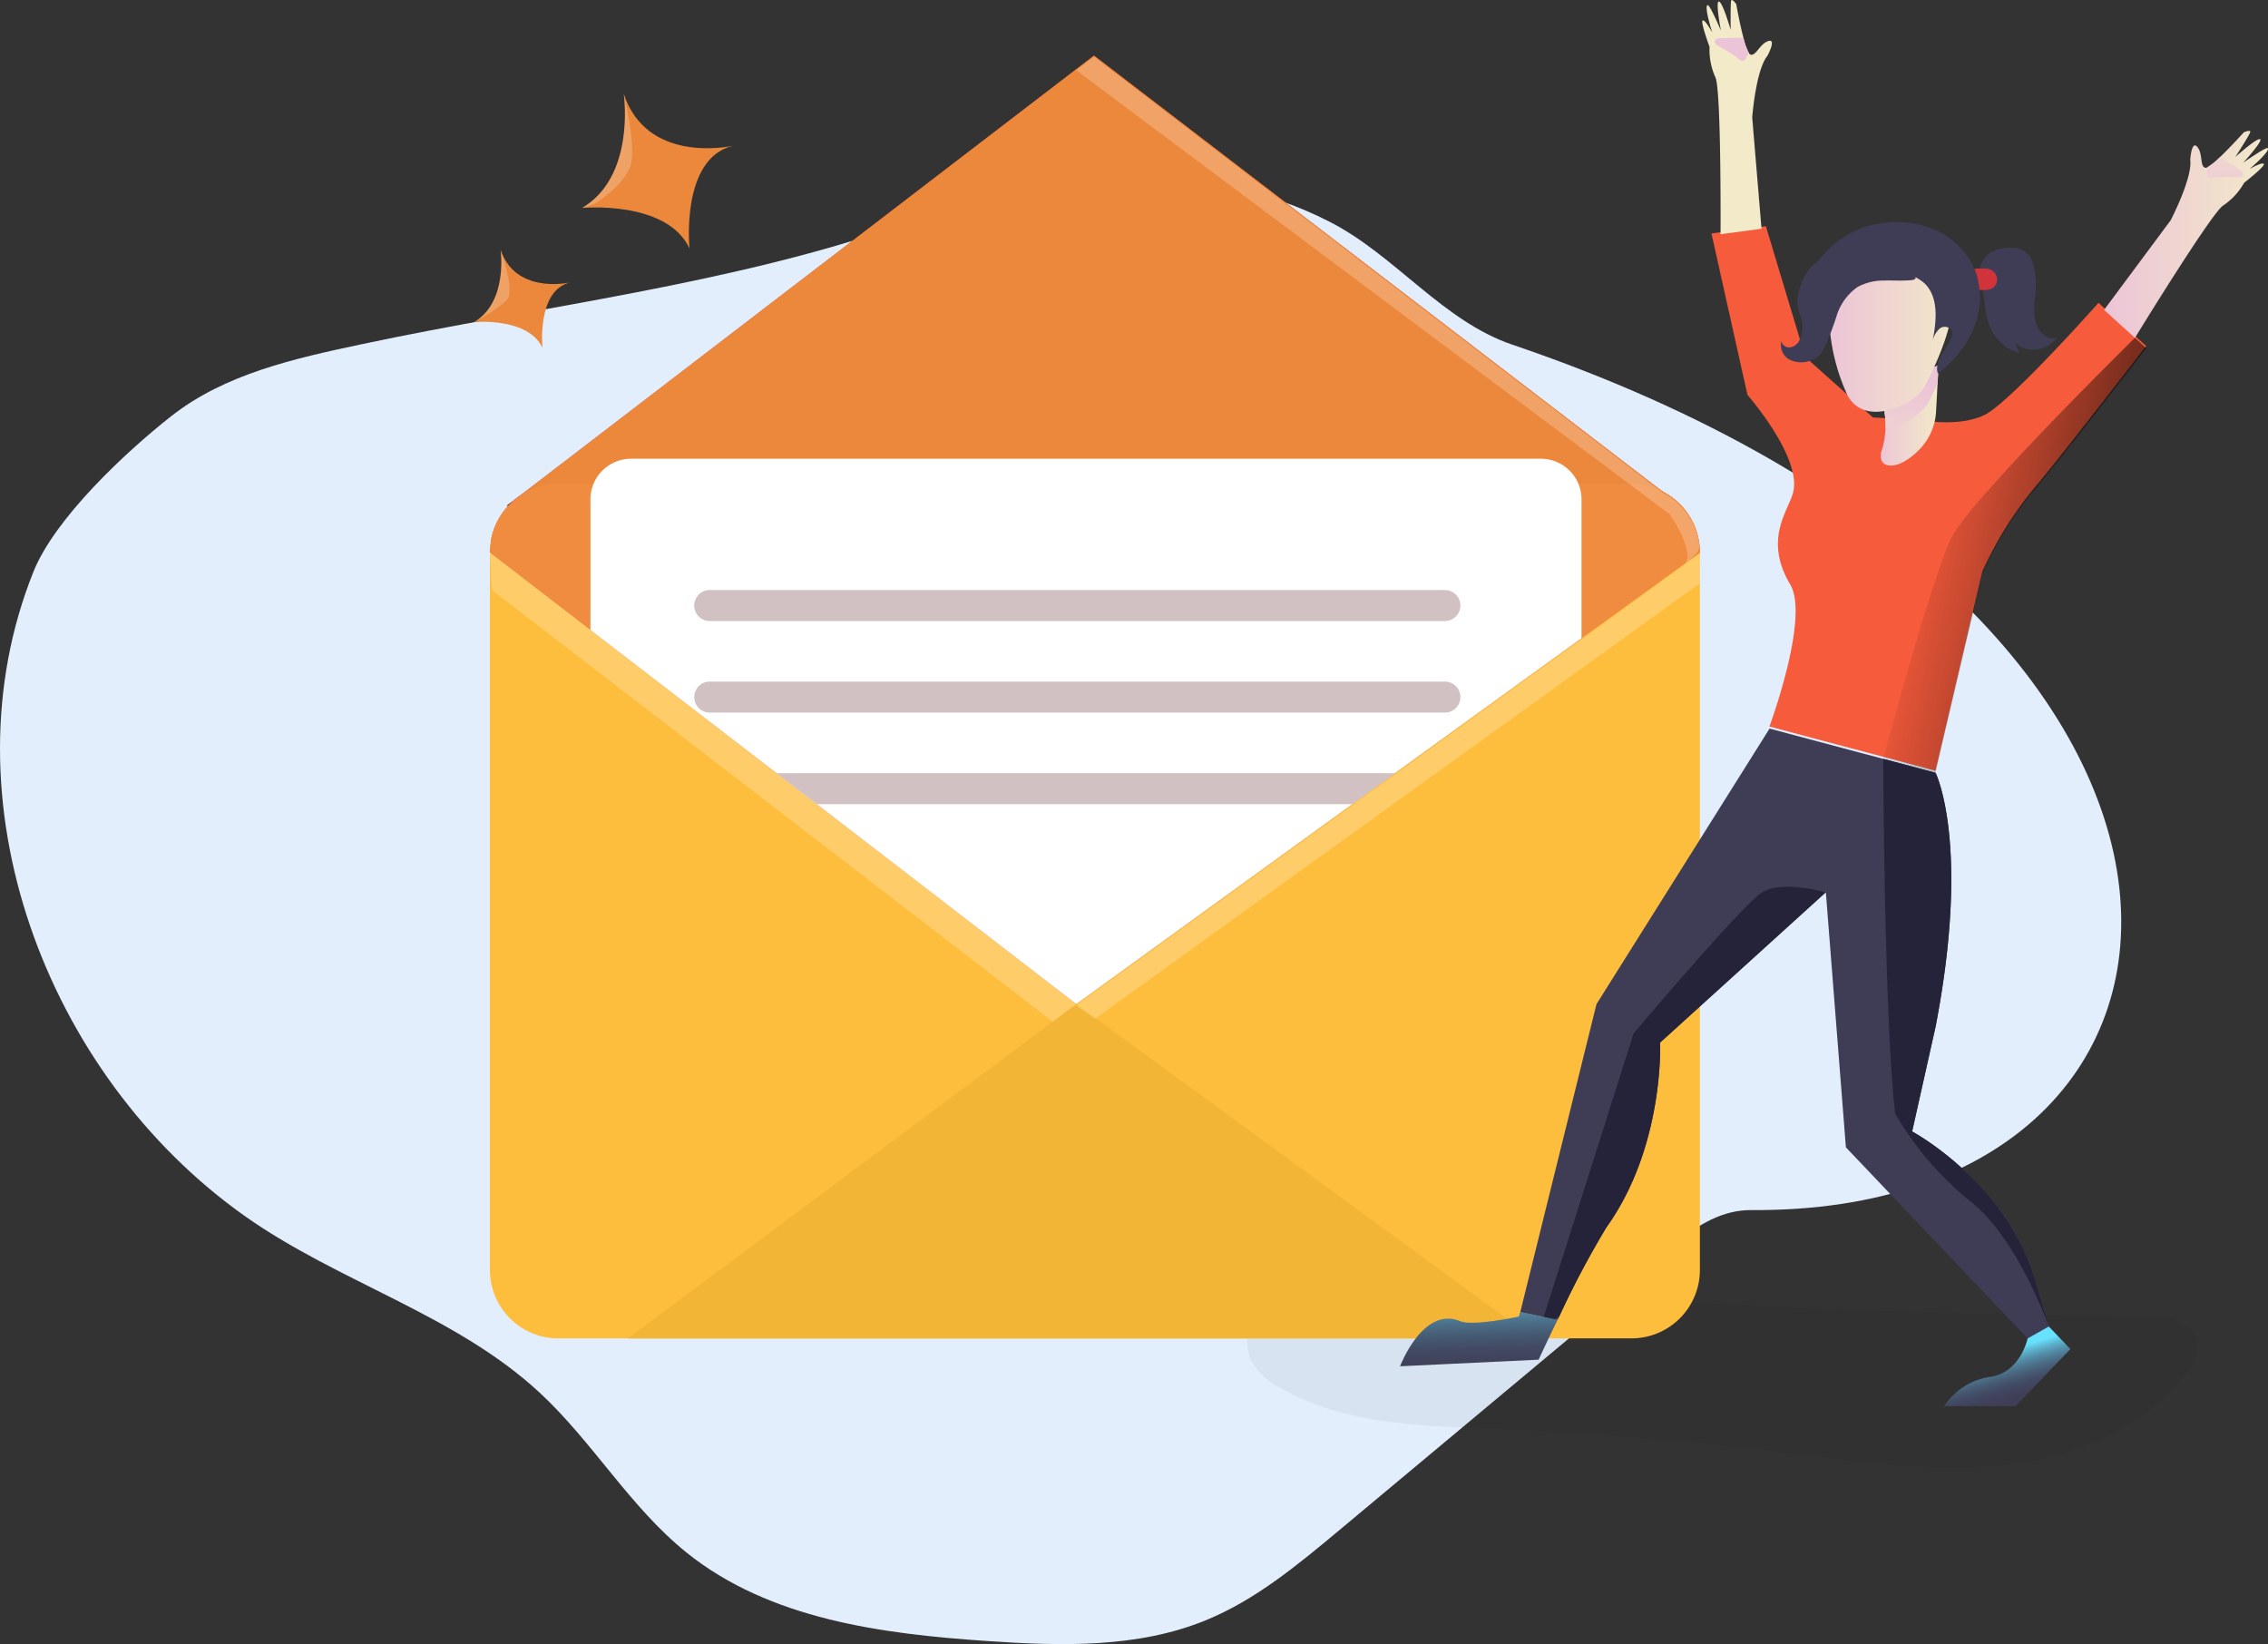 <svg xmlns="http://www.w3.org/2000/svg" xmlns:xlink="http://www.w3.org/1999/xlink" width="270.859" height="196.327" viewBox="0 0 270.859 196.327">
  <rect x="0" y="0" width="270.859" height="196.327" fill="#333333" stroke="none"/>
  <defs>
    <linearGradient id="linear-gradient" x1="0.046" y1="2.121" x2="1.153" y2="-1.808" gradientUnits="objectBoundingBox">
      <stop offset="0.36" stop-color="#00272e"/>
      <stop offset="0.75" stop-color="#3f80a1" stop-opacity="0.251"/>
      <stop offset="1" stop-color="#69b9eb" stop-opacity="0"/>
    </linearGradient>
    <linearGradient id="linear-gradient-2" y1="0.5" x2="1" y2="0.5" gradientUnits="objectBoundingBox">
      <stop offset="0" stop-color="#ecc4d7"/>
      <stop offset="0.42" stop-color="#efd4d1"/>
      <stop offset="1" stop-color="#f2eac9"/>
    </linearGradient>
    <linearGradient id="linear-gradient-3" x1="0.508" y1="0.287" x2="0.293" y2="2.414" xlink:href="#linear-gradient-2"/>
    <linearGradient id="linear-gradient-4" x1="0" y1="0.5" x2="1" y2="0.5" xlink:href="#linear-gradient-2"/>
    <linearGradient id="linear-gradient-5" x1="0" y1="0.5" x2="1" y2="0.5" xlink:href="#linear-gradient-2"/>
    <linearGradient id="linear-gradient-6" x1="0.65" y1="2.827" x2="0.187" y2="-3.489" xlink:href="#linear-gradient-2"/>
    <linearGradient id="linear-gradient-7" x1="-23.268" y1="-1.887" x2="-20.913" y2="-1.887" xlink:href="#linear-gradient-2"/>
    <linearGradient id="linear-gradient-8" x1="-43.933" y1="-21.636" x2="-44.417" y2="-27.224" xlink:href="#linear-gradient-2"/>
    <linearGradient id="linear-gradient-9" x1="0.426" y1="-0.319" x2="0.561" y2="1.309" gradientUnits="objectBoundingBox">
      <stop offset="0" stop-color="#68e1fd"/>
      <stop offset="0.01" stop-color="#67ddf9"/>
      <stop offset="0.12" stop-color="#5cb3ce"/>
      <stop offset="0.24" stop-color="#538ea9"/>
      <stop offset="0.37" stop-color="#4c718b"/>
      <stop offset="0.5" stop-color="#465a73"/>
      <stop offset="0.63" stop-color="#424a63"/>
      <stop offset="0.79" stop-color="#404059"/>
      <stop offset="0.99" stop-color="#3f3d56"/>
    </linearGradient>
    <linearGradient id="linear-gradient-10" x1="0.368" y1="0.349" x2="0.648" y2="0.971" xlink:href="#linear-gradient-9"/>
    <linearGradient id="linear-gradient-11" x1="0.901" y1="0.631" x2="0.107" y2="0.354" gradientUnits="objectBoundingBox">
      <stop offset="0"/>
      <stop offset="0.98" stop-opacity="0"/>
    </linearGradient>
  </defs>
  <g id="new-messages" transform="translate(-0.003 0.003)">
    <path id="Path_26025" data-name="Path 26025" d="M43.181,84.567c-8,1.7-16.324,3.538-22.75,8.606C15,97.448,6.55,105.341,3.988,111.754-6.864,138.841,5.405,171.8,29.221,188.66c11.2,7.929,25.161,11.766,35.227,21.1,6.367,5.9,10.826,13.717,17.6,19.143,9.9,7.922,23.263,9.675,35.911,10.523,8.787.6,17.916.852,26.068-2.489,5.893-2.414,10.885-6.554,15.785-10.635l32.461-27.107c5.216-4.351,10.093-11.28,16.883-11.234,61.121.437,65.241-71.493-28.564-103.352-8.267-2.808-13.937-10.615-21.7-14.618-16.045-8.271-34.51-5.591-50.693.132C87.648,77.4,64.5,80.032,43.181,84.567Z" transform="translate(0 -43.462)" fill="#e2eefc"/>
    <path id="Path_26026" data-name="Path 26026" d="M560.237,470.009c2.559.043,5.854.681,6.248,3.206a5.008,5.008,0,0,1-1.355,3.657c-5.1,6.666-13.552,10.037-21.892,10.941s-16.745-.362-25.072-1.388q-18.047-2.23-36.24-2.96c-8.623-.349-17.692-.566-25.118-4.959a7.9,7.9,0,0,1-3.394-3.289c-1.315-2.9.763-6.439,3.617-7.85s6.209-1.273,9.392-1.1C497.686,467.951,528.924,470.009,560.237,470.009Z" transform="translate(-304.035 -312.865)" fill="#000405" opacity="0.05"/>
    <path id="Path_26027" data-name="Path 26027" d="M322.415,121.576v85.686a8.175,8.175,0,0,1-8.179,8.172H186.085a8.175,8.175,0,0,1-8.175-8.179v-85.68a8.172,8.172,0,0,1,8.175-8.179H314.237A8.179,8.179,0,0,1,322.415,121.576Z" transform="translate(-119.401 -55.613)" fill="#febe3d"/>
    <path id="Path_26266" data-name="Path 26266" d="M375.713,97.178s-11.125,14.387-13.236,16.8a44.118,44.118,0,0,0-6.334,10.125l-5.591,23.789-6.248-1.667-13.585-3.617s4.828-13,2.489-16.949c-3.118-5.262-.421-8.55.289-10.809,1.315-4.186-5.4-11.839-5.4-11.839l-4.3-19.281,6.5-.868L335,98.49l8.08,7.212,5.755.306s4.341.894,7.5-.566c3.019-1.4,13.684-13.427,13.684-13.427l4.351,3.946Z" transform="translate(-119.401 -55.855)" fill="#f65b3c"/>
    <path id="Path_26028" data-name="Path 26028" d="M324.273,73.931H183.98l1.138-.871a2.013,2.013,0,0,1,.164-.128L252.02,21.775l2.108-1.615,67.9,52.051Z" transform="translate(-123.475 -13.532)" fill="#d0333a"/>
    <path id="Path_26029" data-name="Path 26029" d="M322.415,183.9l-1.707,1.233-12.427,9-60.335,43.7L189.92,193.146,177.91,183.9l.155-1.588a8.12,8.12,0,0,1,2.032-3.976,7.669,7.669,0,0,1,.947-.871,2.015,2.015,0,0,1,.164-.128,8.136,8.136,0,0,1,4.877-1.615H314.237a8.182,8.182,0,0,1,8.139,7.389,7.817,7.817,0,0,1,.039.789Z" transform="translate(-119.401 -117.935)" fill="#db3f46"/>
    <path id="Path_26030" data-name="Path 26030" d="M185.448,181a8.221,8.221,0,0,0-.947.871h-.191Z" transform="translate(-123.805 -121.479)" opacity="0.61" fill="url(#linear-gradient)"/>
    <path id="Path_26031" data-name="Path 26031" d="M322.745,79.5l-1.707,1.236-12.427,9-60.335,43.7L190.25,88.746,178.24,79.5l.155-1.585a8.133,8.133,0,0,1,2.032-3.979,8.222,8.222,0,0,1,.947-.871l.164-.125,66.738-51.16,2.108-1.615,67.9,52.051a8.166,8.166,0,0,1,4.423,6.5A7.77,7.77,0,0,1,322.745,79.5Z" transform="translate(-119.731 -13.532)" fill="#febe3d" opacity="0.61"/>
    <path id="Path_26032" data-name="Path 26032" d="M332.791,171.427v16.568l-22.267,16.114-5.107,3.709-32.961,23.875-31-23.875-4.8-3.7-22.227-17.1V171.427a4.857,4.857,0,0,1,4.857-4.857h108.65a4.857,4.857,0,0,1,4.854,4.857Z" transform="translate(-143.912 -111.795)" fill="#fff"/>
    <path id="Path_26033" data-name="Path 26033" d="M342.092,217.966h-87.8a1.848,1.848,0,1,1,0-3.7h87.8a1.848,1.848,0,1,1,0,3.7Z" transform="translate(-169.53 -143.808)" fill="#d2c1c2"/>
    <path id="Path_26034" data-name="Path 26034" d="M342.092,251.216h-87.8a1.848,1.848,0,0,1,0-3.7h87.8a1.848,1.848,0,1,1,0,3.7Z" transform="translate(-169.53 -166.124)" fill="#d2c1c2"/>
    <path id="Path_26035" data-name="Path 26035" d="M355.881,280.76l-5.107,3.7H286.811l-4.8-3.7h73.871Z" transform="translate(-189.268 -188.433)" fill="#d2c1c2"/>
    <path id="Path_26036" data-name="Path 26036" d="M281.577,364.6,228.02,404.53H336.239Z" transform="translate(-153.033 -244.701)" fill="#f3b536"/>
    <path id="Path_26037" data-name="Path 26037" d="M197.916,52.576c-2.7-5.785-12.825-4.834-12.825-4.834,6.248-3.686,5.051-13.049,4.976-13.6,2.733,8.162,12.168,6.36,13.013,6.182-6.265,1.546-5.163,12.253-5.163,12.253ZM180.356,64.444c-1.713-3.677-8.156-3.072-8.156-3.072,4.078-2.424,3.154-8.662,3.154-8.662v.036c1.75,5.16,7.735,4.015,8.267,3.9C179.655,57.637,180.356,64.444,180.356,64.444Z" transform="translate(-115.569 -22.915)" fill="#eb883b"/>
    <path id="Path_26038" data-name="Path 26038" d="M719.863,90.87a4.065,4.065,0,0,1,2.815-.888,2.959,2.959,0,0,1,2.039.7,3.249,3.249,0,0,1,.8,1.753,10.058,10.058,0,0,1,.181,2.453c-.072,1.509-.464,3.108.187,4.472a3.2,3.2,0,0,0,.618.875,1.72,1.72,0,0,0,1.144.569.917.917,0,0,0,.94-.737,3.492,3.492,0,0,1-5.38,1.286l.572,1.161a6.664,6.664,0,0,1-1.368-.52,5.748,5.748,0,0,1-2.552-3.861c-.329-1.431-.395-2.907-.7-4.344a2.8,2.8,0,0,1,.71-2.924Z" transform="translate(-482.573 -60.387)" fill="#3f3d56"/>
    <path id="Path_26039" data-name="Path 26039" d="M717.041,97.492a2.3,2.3,0,0,1,.835.128,1.316,1.316,0,0,1,.806,1.1A1.243,1.243,0,0,1,718,99.9a2.085,2.085,0,0,1-.888.155c-.276,0-.556,0-.832-.026a.484.484,0,0,1-.227-.056.5.5,0,0,1-.155-.22,4.969,4.969,0,0,1-.4-1.128C715.265,97.409,716.081,97.482,717.041,97.492Z" transform="translate(-480.171 -65.43)" fill="#d0333a"/>
    <path id="Path_26040" data-name="Path 26040" d="M690.248,132.61s-.053.95-.118,2.187c-.056,1.042-.125,2.3-.181,3.348a7.034,7.034,0,0,1-2.128,4.67c-.743.76-2.516,2.177-3.867,1.674-.658-.243-.681-1.072-.543-1.569a9.742,9.742,0,0,0,.5-2.805,9.844,9.844,0,0,0-.207-2.3C682.859,135.7,690.248,132.61,690.248,132.61Z" transform="translate(-458.729 -89.002)" fill="url(#linear-gradient-2)"/>
    <path id="Path_26041" data-name="Path 26041" d="M690.87,132.61s-.053.95-.118,2.187c-.52,1.158-1.006,2.1-1.273,2.572a7.821,7.821,0,0,1-4.933,2.746,9.841,9.841,0,0,0-.207-2.3c-.858-2.115,6.531-5.2,6.531-5.2Z" transform="translate(-459.351 -89.002)" fill="url(#linear-gradient-3)"/>
    <path id="Path_26042" data-name="Path 26042" d="M671.222,94.309a7.067,7.067,0,0,0-6.577,7.981,23.9,23.9,0,0,0,2.177,8.294c2.3,3.946,8.136.7,9.06-.924s4.469-8.951,2.979-11.026C677.836,97.233,674.991,94.158,671.222,94.309Z" transform="translate(-446.139 -63.293)" fill="url(#linear-gradient-4)"/>
    <path id="Path_26043" data-name="Path 26043" d="M664.275,81.128a12.24,12.24,0,0,1,7.544.22,9.218,9.218,0,0,1,5.364,5.166,9.4,9.4,0,0,1-.21,6.807,13.3,13.3,0,0,1-4.275,5.4c-.483-1.48,1.006-2.8,1.585-4.239a1.193,1.193,0,0,0,.082-.862.981.981,0,0,0-1.47-.247,2.815,2.815,0,0,0-.825,1.486c.444-2.351.773-5.114-.891-6.837a5.441,5.441,0,0,0-3.9-1.414,9.536,9.536,0,0,0-6.968,3c-.523.562-1.266,1.253-1.93.865a1.315,1.315,0,0,1-.467-.569c-1.963-3.887,3.193-7.909,6.36-8.777Z" transform="translate(-441.263 -54.121)" fill="#3f3d56"/>
    <path id="Path_26044" data-name="Path 26044" d="M660.228,92.655a12.964,12.964,0,0,0-5.156-1.315,6.4,6.4,0,0,0-4.818,1.947,6.766,6.766,0,0,0-1.315,2.555,4.6,4.6,0,0,0-.23,1.822,7.851,7.851,0,0,0,.329,1.315,3.632,3.632,0,0,1-.233,3.2,1.441,1.441,0,0,1-1.1.612.9.9,0,0,1-.9-.766,1.937,1.937,0,0,0,.937,2.21,3.078,3.078,0,0,0,2.522.122,2.733,2.733,0,0,0,.931-.51,3.2,3.2,0,0,0,.658-.9,30.636,30.636,0,0,0,1.546-3.976,6.587,6.587,0,0,1,2.47-3.387,6.38,6.38,0,0,1,3.137-.779c1.089-.036,2.184.053,3.269-.046s.3-.743-.168-1.082a10.368,10.368,0,0,0-1.878-1.013Z" transform="translate(-434.04 -61.304)" fill="#3f3d56"/>
    <path id="Path_26045" data-name="Path 26045" d="M783.514,51.481c.28.217-2.338,2.256-2.338,2.256a8.057,8.057,0,0,1-2.466,2.693c-1.243.585-10.583,15.834-10.583,15.834l-3.686-3.341,7.952-10.7s2.631-5.041,2.338-7.235c0,0,.158-2.591.95-1.388.559.858.2,2.21.862,2.355a.358.358,0,0,0,.21-.046,7.44,7.44,0,0,0,1.5-1.2c1.315-1.253,2.887-3,2.887-3s.862-.365.753,0-1.69,2.828-1.779,2.96c.148-.135,2.575-2.3,2.96-2.134s-1.881,2.664-2.013,2.808c.141-.1,2.729-1.9,2.924-1.74.365.306-1.973,2.335-2.167,2.489C781.961,52.024,783.247,51.271,783.514,51.481Z" transform="translate(-513.157 -31.919)" fill="url(#linear-gradient-5)"/>
    <path id="Path_26046" data-name="Path 26046" d="M805.846,59.482a1.315,1.315,0,0,1-.608.049,16.771,16.771,0,0,0-1.993-.033c-.447.02-1.371.329-1.394-.365,0-.184.046-.365.036-.549a1.475,1.475,0,0,0-.033-.237,7.442,7.442,0,0,0,1.5-1.2,2.181,2.181,0,0,1,.566.286l1.3.839c.23.151.46.3.681.467a.592.592,0,0,1,.224.253.424.424,0,0,1-.27.487Z" transform="translate(-538.265 -38.358)" fill="url(#linear-gradient-6)"/>
    <path id="Path_26047" data-name="Path 26047" d="M618.591,2.438c-.355.039.8,3.15.8,3.15a8.057,8.057,0,0,0,.674,3.588c.746,1.151.641,18.794.641,18.794l4.893-.658-1.111-13.289s.424-5.669,1.828-7.376c0,0,1.23-2.286-.076-1.68-.927.434-1.339,1.769-1.973,1.546a.348.348,0,0,1-.155-.151,7.231,7.231,0,0,1-.658-1.805C622.988,2.8,622.58.488,622.58.488s-.526-.756-.612-.391-.056,3.289-.053,3.456c-.056-.187-.97-3.318-1.4-3.374s.194,3.256.233,3.446c-.072-.158-1.315-3.052-1.572-3.019-.47.069.464,3.035.533,3.256-.092-.145-.786-1.457-1.121-1.424Z" transform="translate(-415.225 0)" fill="url(#linear-gradient-7)"/>
    <path id="Path_26048" data-name="Path 26048" d="M623.162,14.431a1.315,1.315,0,0,0,.49.358,16.694,16.694,0,0,1,1.71,1.026c.372.253.987,1.01,1.378.424.105-.151.155-.329.26-.483a2.139,2.139,0,0,1,.155-.187,7.228,7.228,0,0,1-.658-1.805,2.135,2.135,0,0,0-.631-.053l-1.542.03a6.353,6.353,0,0,0-.829.036.588.588,0,0,0-.329.1.424.424,0,0,0,0,.556Z" transform="translate(-418.27 -9.2)" fill="url(#linear-gradient-8)"/>
    <path id="Path_26049" data-name="Path 26049" d="M527.584,477.324c-1.315,2.687-2.272,4.775-2.272,4.775l-16.551.789s2.743-7.258,7.205-5.383c1.509.631,6.978-.556,6.978-.556l.171-.549Z" transform="translate(-341.558 -319.736)" fill="url(#linear-gradient-9)"/>
    <path id="Path_26050" data-name="Path 26050" d="M615.217,335.974l-2.535,1.421-21.7-22.816-2.394-30.459-19.79,17.952s.529,12.362-6.39,22.033a108.978,108.978,0,0,0-5.669,10.7c-.059.122-.118.247-.174.368l-.372-.076-1.292-.27-2.805-.579,9.1-36.766,20.669-32.905,13.585,3.617,6.248,1.667s4.216,8.448,0,30.314l-2.8,12.516s11.267,6.008,14.739,17.893l1.582,5.38Z" transform="translate(-370.531 -177.573)" fill="#3f3d56"/>
    <path id="Path_26051" data-name="Path 26051" d="M718.85,481.68l2.575,2.693-6.534,6.814h-8.55a8.05,8.05,0,0,1,5.466-3.486c3.644-.477,4.515-4.6,4.515-4.6Z" transform="translate(-474.163 -323.279)" fill="url(#linear-gradient-10)"/>
    <path id="Path_26052" data-name="Path 26052" d="M186.9,47.268l-1.444.474c6.248-3.686,5.051-13.049,4.976-13.6.1.444,1.552,6.623.76,8.652C190.2,45.328,186.9,47.268,186.9,47.268ZM176.572,58.574c-.763,1.056-3.795,2.683-4,2.792,4.078-2.424,3.154-8.662,3.154-8.662v.036C175.885,53.168,177.315,57.541,176.572,58.574Z" transform="translate(-115.926 -22.915)" fill="#fff" opacity="0.22"/>
    <path id="Path_26053" data-name="Path 26053" d="M178.153,205.089l66.978,51.535,2.815-2.1L177.91,200.59Zm72.009,51.2,72.253-52.005v-3.548L247.946,254.67Z" transform="translate(-119.401 -134.627)" fill="#fff" opacity="0.22"/>
    <path id="Path_26054" data-name="Path 26054" d="M465.64,79.156l-.2.552-1.47,1.47c1.033-1.782-1.884-5.919-1.884-5.919l-1.164-.871-3.5-2.631L391.21,22.225l2.108-1.615,67.9,52.048a8.175,8.175,0,0,1,4.423,6.5Z" transform="translate(-262.665 -13.834)" fill="#fff" opacity="0.22"/>
    <path id="Path_26055" data-name="Path 26055" d="M715.629,123.91s-11.125,14.387-13.236,16.8a44.119,44.119,0,0,0-6.334,10.125l-5.591,23.789-6.248-1.667s5.834-21.813,8.179-26.443,21.882-23.822,21.882-23.822Z" transform="translate(-459.318 -82.345)" opacity="0.61" fill="url(#linear-gradient-11)"/>
    <path id="Path_26056" data-name="Path 26056" d="M620.939,343.323c-.115-.329-3.828-10.642-9.4-14.966a37.7,37.7,0,0,1-8.948-10.458c-1.332-11.641-1.424-42.36-1.424-42.36l6.248,1.667s4.216,8.448,0,30.314l-2.8,12.516s11.267,6.021,14.739,17.906Zm-46.421-33.9s.529,12.362-6.39,22.033a108.986,108.986,0,0,0-5.669,10.7l-.546.293-1.292-.27,10.727-33.836s12.993-15.394,15.371-16.867,7.59,0,7.59,0Z" transform="translate(-376.256 -184.929)" fill="#25233a"/>
  </g>
</svg>
